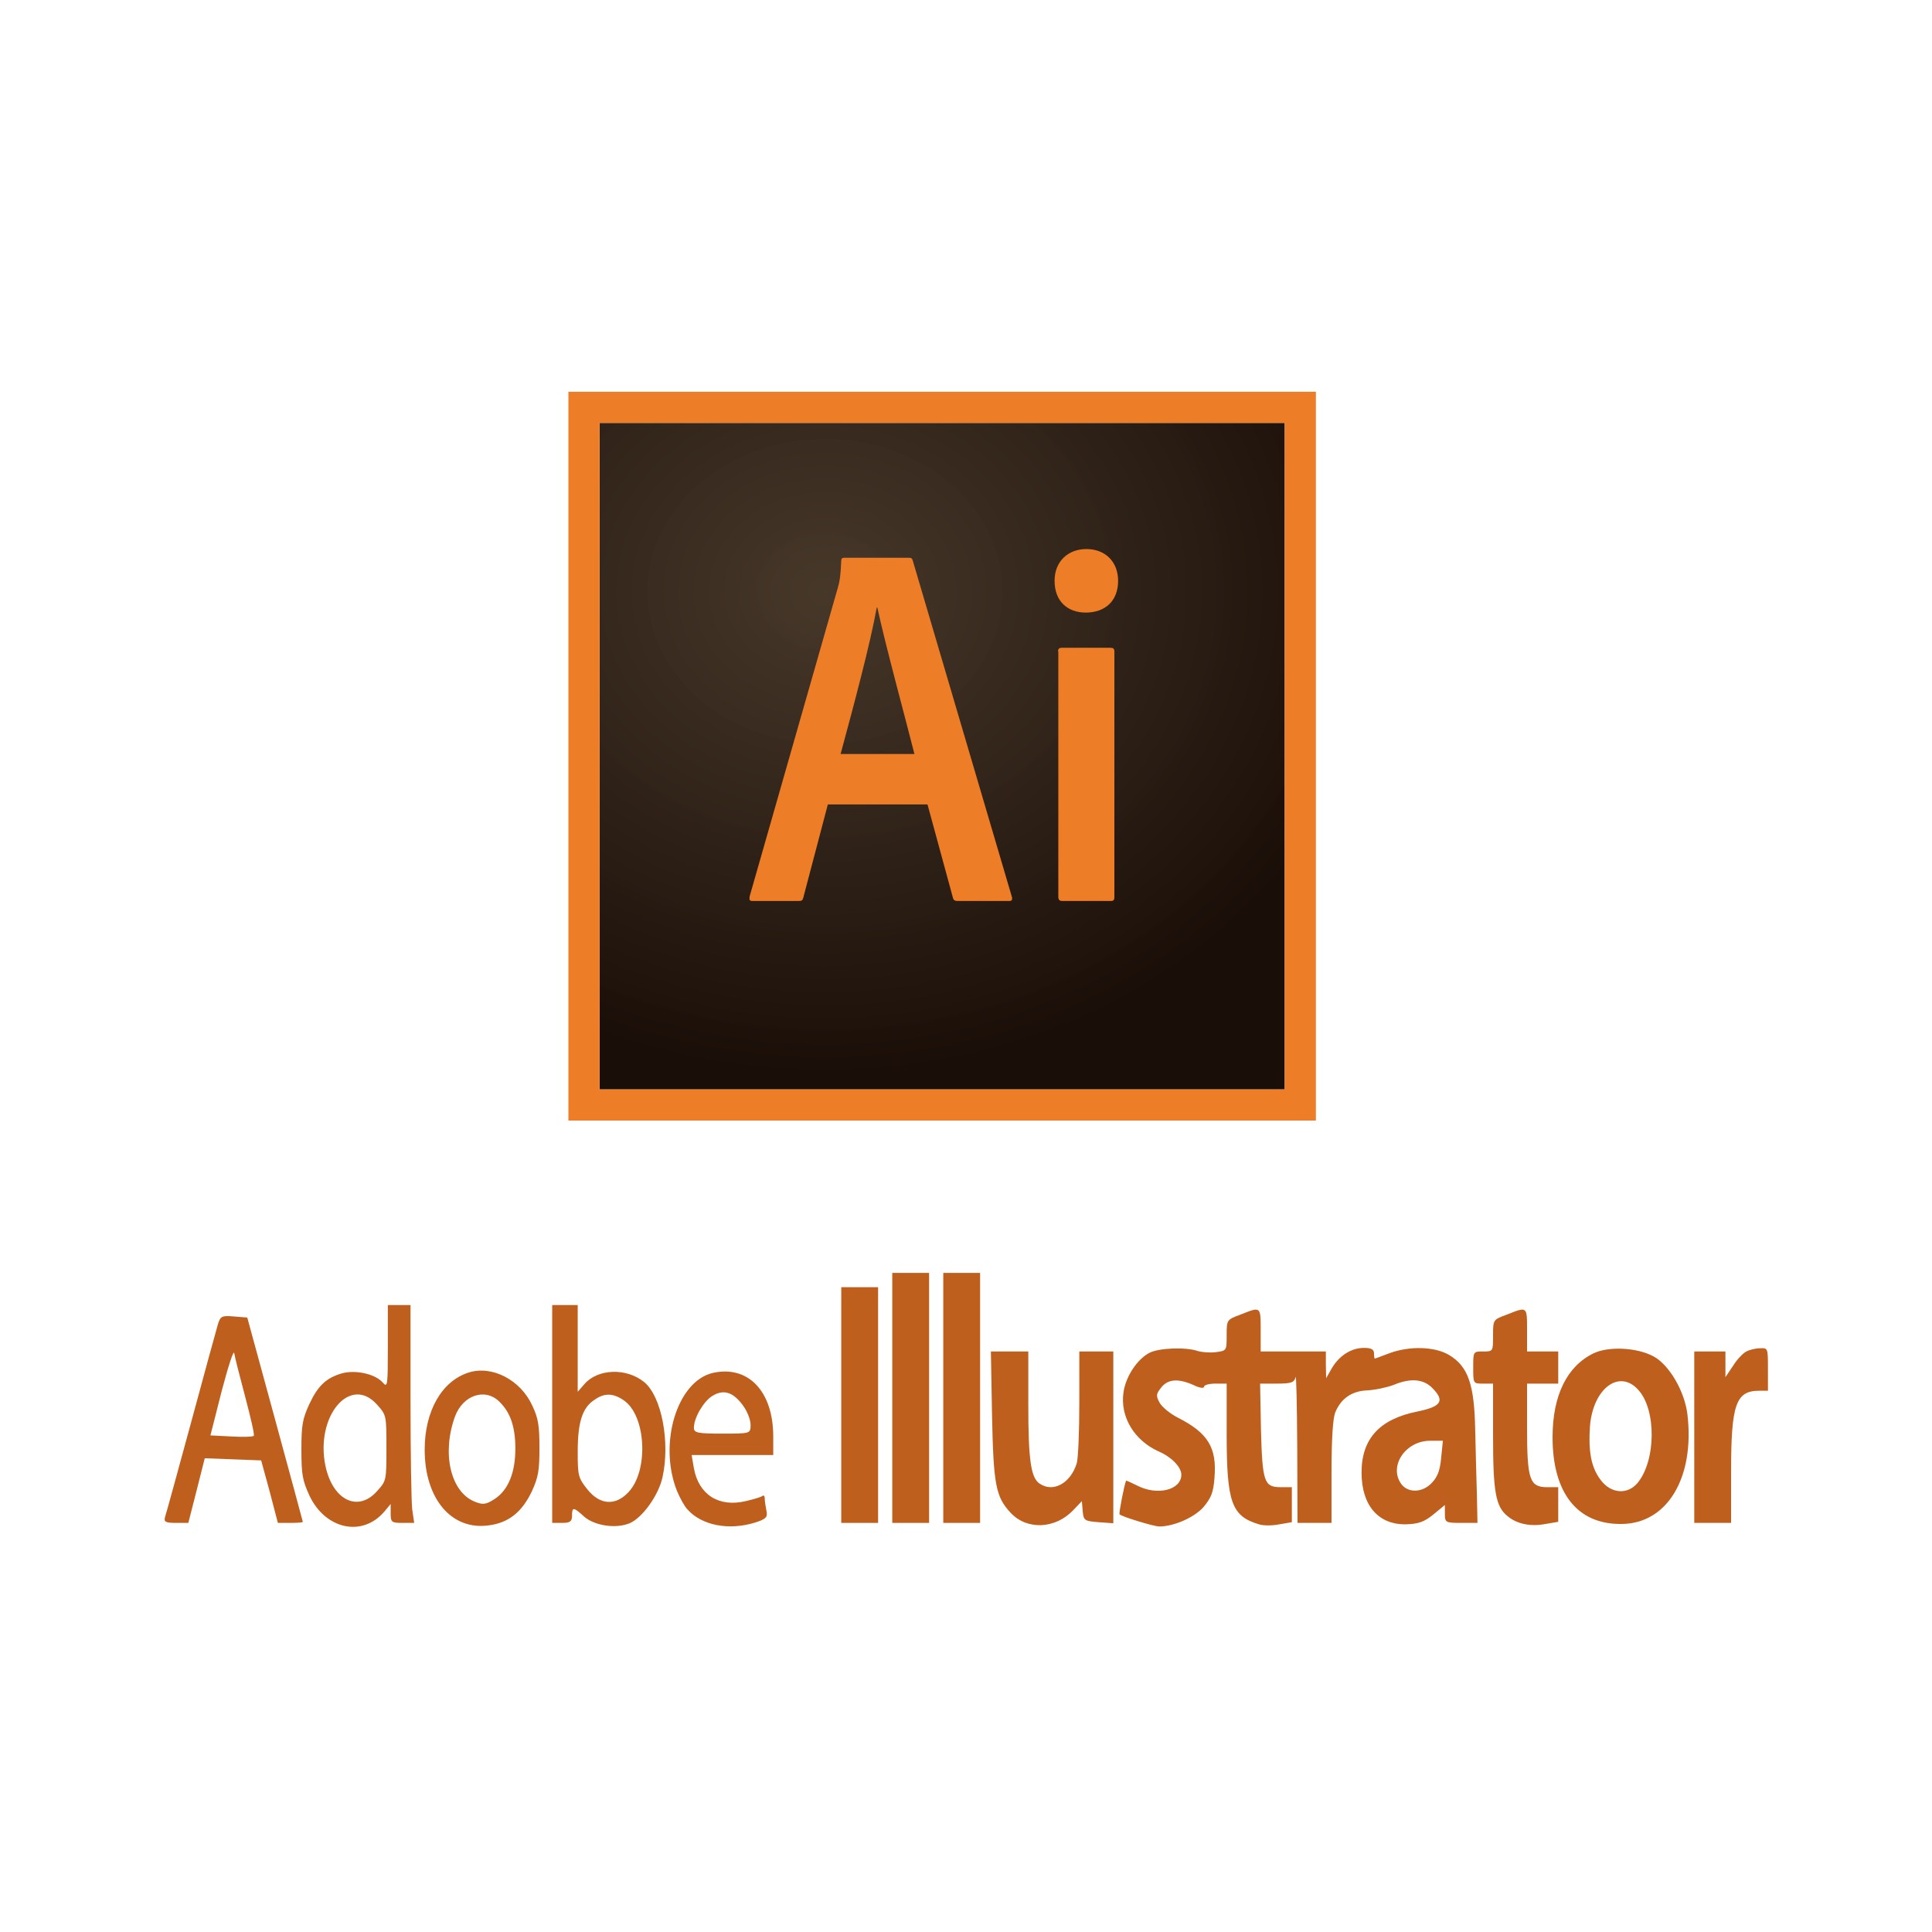 <?xml version="1.0" encoding="utf-8"?>
<!-- Generator: Adobe Illustrator 14.0.0, SVG Export Plug-In . SVG Version: 6.00 Build 43363)  -->
<!DOCTYPE svg PUBLIC "-//W3C//DTD SVG 1.1//EN" "http://www.w3.org/Graphics/SVG/1.1/DTD/svg11.dtd">
<svg version="1.1" id="Слой_1" xmlns="http://www.w3.org/2000/svg" xmlns:xlink="http://www.w3.org/1999/xlink" x="0px" y="0px"
	 width="566.93px" height="566.93px" viewBox="0 0 566.93 566.93" enable-background="new 0 0 566.93 566.93" xml:space="preserve">
<radialGradient id="SVGID_1_" cx="-183.918" cy="238.186" r="0.067" gradientTransform="matrix(2291.672 0 0 -2218.755 421721.25 528645.312)" gradientUnits="userSpaceOnUse">
	<stop  offset="0" style="stop-color:#433425;stop-opacity:0.98"/>
	<stop  offset="1" style="stop-color:#1A0E08"/>
</radialGradient>
<path fill="url(#SVGID_1_)" d="M175.932,124.1h201.066v195.582H175.932V124.1z"/>
<path fill="#EE7D27" d="M175.932,124.1h201.066v195.582H175.932V124.1z M166.793,328.821h219.344V114.96H166.793V328.821z
	 M310.462,191.183c0-0.731,0.274-1.097,1.098-1.097h14.35c0.73,0,1.096,0.274,1.096,1.097v72.11c0,0.73-0.182,1.096-1.096,1.096
	h-14.166c-0.914,0-1.189-0.457-1.189-1.188v-72.018H310.462L310.462,191.183z M309.458,170.436c0-5.849,4.112-9.322,9.322-9.322
	c5.574,0,9.321,3.747,9.321,9.322c0,6.032-3.93,9.322-9.504,9.322C313.296,179.758,309.458,176.468,309.458,170.436z
	 M268.331,221.251c-2.559-10.146-8.591-32.262-10.876-42.956h-0.183c-1.919,10.693-6.763,28.789-10.602,42.956H268.331z
	 M242.923,236.057l-7.22,27.418c-0.183,0.731-0.457,0.914-1.371,0.914h-13.435c-0.914,0-1.097-0.274-0.914-1.371l25.955-90.844
	c0.458-1.646,0.731-3.108,0.914-7.586c0-0.64,0.275-0.914,0.731-0.914h19.193c0.639,0,0.914,0.183,1.096,0.914l29.063,98.614
	c0.184,0.73,0,1.188-0.73,1.188h-15.172c-0.73,0-1.188-0.182-1.37-0.822l-7.495-27.51H242.923L242.923,236.057z"/>
<g transform="translate(0,85) scale(0.1,-0.1)">
	<path fill="#BF5F1E" d="M2618.286-3252.021v-366.806h54.063h54.048v366.806v366.807h-54.048h-54.063V-3252.021z"/>
	<path fill="#BF5F1E" d="M2767.978-3252.021v-366.806h54.043h54.063v366.806v366.807h-54.063h-54.043V-3252.021z"/>
	<path fill="#BF5F1E" d="M2468.608-3272.969v-345.859h54.053h54.053v345.859v345.84h-54.053h-54.053V-3272.969z"/>
	<path fill="#BF5F1E" d="M1138.076-3102.158c0-115.283-0.835-120.518-14.971-104.795c-21.621,25.156-78.994,37.725-118.916,27.256
		c-47.393-13.643-71.509-36.68-97.285-92.236c-19.131-41.924-22.461-59.736-22.461-132.041c0-73.359,3.33-90.127,23.291-134.15
		c46.563-99.56,155.498-123.662,220.361-47.158l18.296,22.002v-27.246c0-26.211,2.495-28.301,34.102-28.301h34.917l-5.815,39.834
		c-2.5,20.957-4.99,164.531-4.99,319.638v279.814h-33.267h-33.262V-3102.158z M1106.479-3271.933
		c27.441-30.391,27.441-31.436,27.441-126.816c0-95.352,0-96.416-27.441-126.787c-55.718-62.9-129.727-27.265-151.348,73.35
		C924.355-3306.513,1027.475-3182.851,1106.479-3271.933z"/>
	<path fill="#BF5F1E" d="M1620.395-3299.179v-319.648h29.102c23.281,0,29.106,4.199,29.106,20.957c0,26.211,4.16,26.211,34.927-2.09
		c30.771-27.256,93.97-36.689,133.882-19.912c37.422,15.723,84.824,81.748,96.47,134.15c23.286,103.74-2.495,237.91-53.227,279.824
		c-52.383,42.959-137.207,39.824-176.294-6.299l-19.121-22.002v126.807v127.852h-37.422h-37.422V-3299.179z M1829.121-3258.301
		c66.523-42.979,75.674-206.465,14.971-270.4c-38.262-40.859-83.989-37.715-120.581,8.389
		c-26.611,33.535-28.271,39.824-28.271,110.049c0,85.928,13.306,128.906,48.228,151.963
		C1772.573-3237.344,1798.349-3237.344,1829.121-3258.301z"/>
	<path fill="#BF5F1E" d="M3639.472-3007.832c-39.922-14.678-39.922-15.723-39.922-60.781c0-45.068,0-45.068-32.441-49.268
		c-17.451-2.1-40.732,0-51.543,3.145c-34.912,12.578-115.596,9.434-143.018-5.244c-35.762-18.857-69.033-69.16-75.684-115.273
		c-10.82-72.314,31.611-142.529,105.605-175.01c35.752-15.723,64.043-45.078,64.043-67.07c0-45.068-70.703-62.881-130.576-31.445
		c-16.621,8.379-30.752,14.678-31.602,13.613c-4.98-10.479-21.602-95.361-19.111-98.506c4.98-6.289,100.615-35.635,116.416-35.635
		c43.252,0,102.275,26.191,129.727,56.602c23.281,28.281,29.092,42.959,32.422,85.927c7.5,89.072-19.111,132.051-108.096,177.119
		c-22.451,11.523-46.572,31.445-53.223,44.014c-10.801,19.912-9.971,25.146,5,44.023c19.941,25.146,49.893,27.246,94.805,7.334
		c16.611-8.389,30.752-10.488,30.752-5.244s14.961,9.434,33.281,9.434h33.242v-146.729c0-202.256,14.131-242.08,94.814-266.191
		c12.48-4.199,39.922-4.199,59.873,0l36.592,6.279v51.367v51.347h-32.441c-49.072,0-54.043,14.678-58.213,169.775l-2.49,134.15
		h49.902c40.732,0,50.723,3.145,54.033,18.867c2.51,9.434,4.17-82.793,5.01-204.365l0.811-223.232h49.912h49.893v149.873
		c0,97.451,4.141,157.197,10.801,173.965c16.641,40.879,48.232,62.891,93.135,64.98c23.291,1.055,57.393,8.389,77.354,15.723
		c49.893,20.947,87.295,17.813,113.086-7.334c39.072-38.779,29.102-55.547-41.572-70.215
		c-111.436-22.021-164.668-79.668-164.668-179.229c0-96.406,49.072-152.998,129.736-151.953
		c37.432,1.045,54.893,7.334,81.484,29.346l33.281,27.256v-26.211c0-25.166,2.48-26.201,48.223-26.201h47.402l-1.65,81.748
		c-1.67,44.023-3.34,129.951-4.99,190.742c-2.51,134.141-20.811,186.533-76.514,220.078
		c-41.572,25.156-116.426,27.246-175.479,5.234c-22.451-8.379-41.572-15.713-42.402-15.713c-1.67,0-2.5,7.334-2.5,15.713
		c0,11.523-9.131,15.723-29.111,15.723c-37.402,0-72.344-22.002-94.795-59.736l-16.621-29.336l-0.84,39.814v38.779h-95.635h-95.635
		v62.871C3699.336-2982.676,3700.176-2983.73,3639.472-3007.832z M4229.052-3427.041c-3.311-36.68-9.971-55.537-26.592-73.359
		c-27.441-30.381-70.684-31.436-90.654-4.189c-37.422,52.402,12.48,126.807,84.824,126.807h37.412L4229.052-3427.041z"/>
	<path fill="#BF5F1E" d="M4421.162-3007.832c-39.932-14.678-39.932-14.678-39.932-61.836c0-46.113,0-46.113-29.102-46.113
		s-29.102,0-29.102-47.158s0-47.158,29.102-47.158h29.102v-151.963c0-165.586,7.5-208.554,42.422-236.845
		c27.451-23.066,67.354-31.445,111.426-23.066l37.432,6.289v50.313v51.347h-32.441c-51.543,0-59.043,22.012-59.043,175.01v128.916
		h45.732h45.752v47.158v47.158h-45.752h-45.732v62.871C4481.025-2982.676,4481.865-2983.73,4421.162-3007.832z"/>
	<path fill="#BF5F1E" d="M639.126-3037.177c-4.155-14.678-39.907-143.574-78.164-286.113
		c-39.092-143.564-73.184-268.291-76.509-277.724c-4.155-14.668,0.83-17.813,31.606-17.813h36.582l24.116,94.326l24.116,95.361
		l83.159-3.145l82.324-3.135l24.946-91.182l24.121-92.226h36.587c19.961,0,36.592,1.035,36.592,3.145
		c0,1.055-36.592,136.24-81.494,300.781l-81.499,298.691l-39.077,3.135C650.767-3009.922,646.611-3012.021,639.126-3037.177z
		 M719.79-3249.922c15.801-59.736,27.446-110.039,24.946-113.184c-1.66-3.154-31.597-4.199-65.693-2.1l-61.538,3.145l33.262,131.006
		c19.136,72.314,34.932,121.553,36.592,110.029C689.028-3132.539,703.989-3190.176,719.79-3249.922z"/>
	<path fill="#BF5F1E" d="M4676.445-3121.025c-78.164-37.715-120.576-123.652-120.576-246.279
		c0-163.477,72.354-255.713,201.24-254.668c134.736,0,216.23,135.195,194.59,320.693c-7.471,62.891-45.723,133.096-88.965,164.541
		C4817.832-3105.302,4725.527-3097.959,4676.445-3121.025z M4807.841-3228.955c53.232-58.691,51.563-208.574-3.32-273.545
		c-29.941-34.58-78.164-30.381-108.105,10.488c-27.451,36.67-35.771,82.793-30.762,157.188
		C4674.794-3223.711,4752.128-3166.074,4807.841-3228.955z"/>
	<path fill="#BF5F1E" d="M5124.677-3115.781c-9.141-4.199-27.441-23.057-39.082-41.914l-22.451-33.535v37.725v37.725h-45.752
		h-45.713v-251.523v-251.523h54.033h54.063v151.972c0,195.977,14.141,235.801,82.334,235.801h25.771v62.871
		c0,61.836,0,62.881-22.451,61.836C5152.119-3106.347,5134.648-3110.547,5124.677-3115.781z"/>
	<path fill="#BF5F1E" d="M2911.006-3301.279c4.17-206.455,10.82-241.035,54.893-288.203c48.223-51.348,131.367-47.168,183.779,8.389
		l24.951,26.201l2.49-29.346c2.48-27.256,4.98-29.346,46.563-32.5l43.242-3.135v251.523v252.568h-49.893h-49.893v-150.918
		c0-83.838-3.34-163.486-7.49-177.1c-18.281-58.701-69.023-86.982-108.936-59.746c-25.762,16.768-33.252,70.225-33.252,231.611
		v156.152h-54.902h-54.873L2911.006-3301.279z"/>
	<path fill="#BF5F1E" d="M1375.078-3177.617c-79.004-25.146-128.896-113.184-128.896-226.357
		c0-143.584,78.174-236.855,187.109-222.197c59.038,7.344,98.125,38.789,127.227,99.57c19.126,41.924,22.451,60.781,22.451,127.852
		c0,64.98-3.325,86.992-20.786,123.672C1528.086-3199.609,1444.097-3155.595,1375.078-3177.617z M1465.723-3263.535
		c32.422-31.455,46.567-74.424,46.567-137.305c0-70.225-20.796-121.563-60.703-147.763c-25.781-16.768-34.927-17.813-59.873-7.334
		c-69.858,29.336-95.64,141.474-56.553,249.424C1358.447-3243.633,1424.141-3221.621,1465.723-3263.535z"/>
	<path fill="#BF5F1E" d="M2091.904-3178.662c-104.78-24.102-160.503-206.455-105.615-345.84
		c8.315-19.922,21.621-45.058,30.771-54.492c41.582-47.178,121.406-62.9,198.75-38.799c32.427,10.488,37.417,15.732,33.262,34.6
		c-2.5,12.578-4.99,28.301-4.99,35.635c0,7.344-3.325,11.533-7.485,7.344c-4.16-3.154-25.776-9.434-48.232-14.678
		c-79.004-18.867-138.042,18.867-152.178,96.416l-6.65,38.779h119.746h119.746v54.492
		C2269.028-3233.164,2195.849-3155.595,2091.904-3178.662z M2180.049-3274.023c12.471-16.777,22.451-41.934,22.451-56.602
		c0-26.201,0-26.201-83.154-26.201c-70.688,0-83.159,2.1-83.159,16.758c0,29.355,27.437,76.533,53.218,93.291
		C2122.671-3225.82,2150.942-3234.199,2180.049-3274.023z"/>
</g>
</svg>
